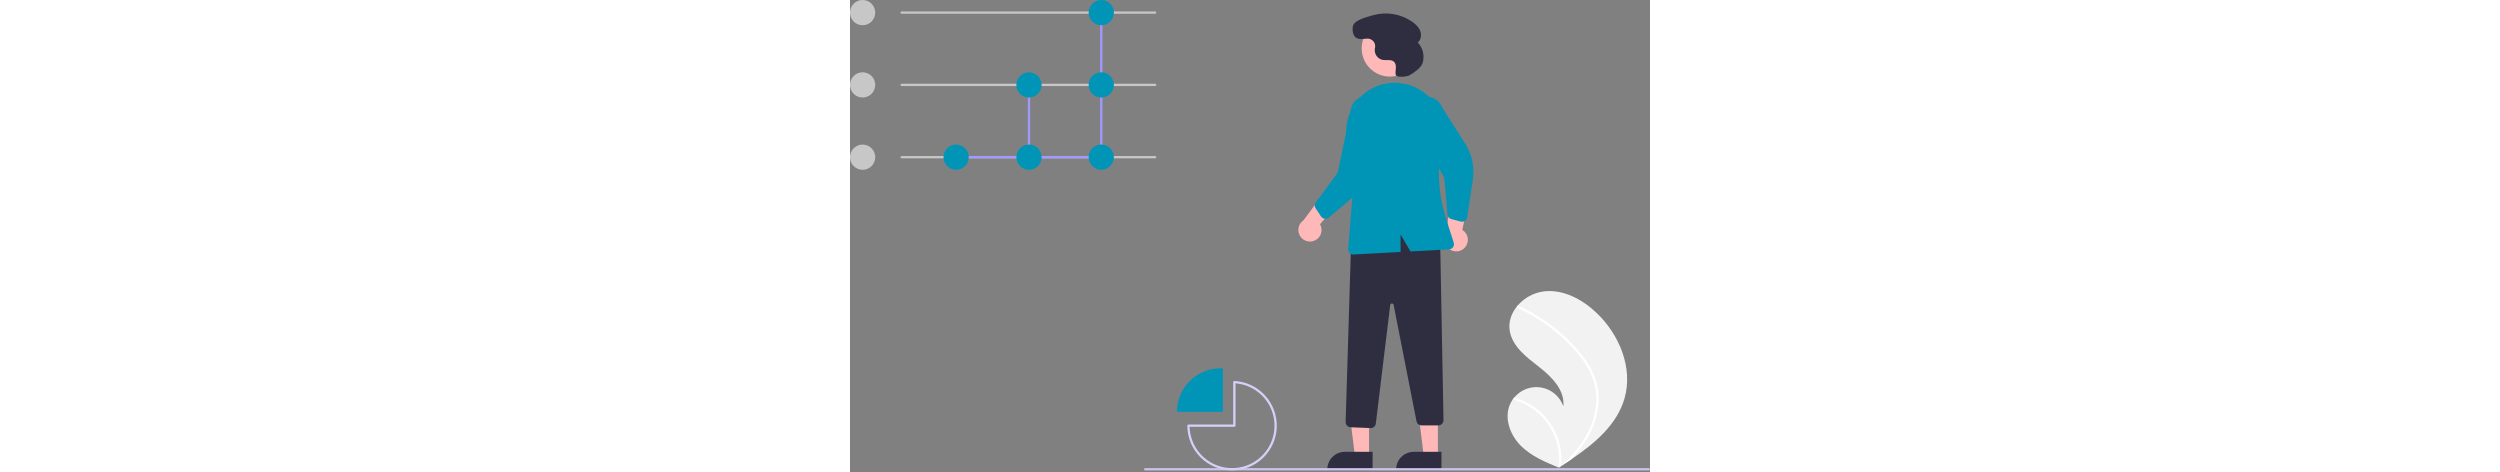 <svg width="1000px" viewBox="0 0 320 189" fill="none" xmlns="http://www.w3.org/2000/svg">
<rect x="0" y="0" width="320" height="189" fill="#808080" stroke="none"/>
<g clip-path="url(#clip0_119_321)">
<path d="M309.804 159.372C306.739 170.003 297.791 177.446 288.457 183.768C287.154 184.65 285.85 185.513 284.546 186.355C284.537 186.359 284.528 186.367 284.519 186.371C284.456 186.412 284.394 186.452 284.335 186.493C284.066 186.666 283.797 186.84 283.53 187.011L283.676 187.077C283.676 187.077 283.82 187.154 283.663 187.089C283.616 187.07 283.567 187.052 283.52 187.032C278.098 184.845 272.579 182.497 268.423 178.4C264.112 174.146 261.593 167.473 263.927 161.884C264.234 161.152 264.622 160.456 265.083 159.81C265.272 159.539 265.476 159.28 265.688 159.025C266.976 157.454 268.659 156.254 270.564 155.548C272.469 154.843 274.528 154.658 276.529 155.011C278.529 155.365 280.399 156.246 281.947 157.562C283.494 158.878 284.663 160.583 285.333 162.501C286.019 156.116 280.754 150.768 275.688 146.822C270.619 142.877 264.859 138.582 263.879 132.233C263.332 128.7 264.561 125.276 266.798 122.528C266.868 122.444 266.937 122.361 267.008 122.28C269.732 119.079 273.564 117.023 277.737 116.524C285.51 115.716 293.059 119.83 298.706 125.234C307.794 133.929 313.288 147.284 309.804 159.372Z" fill="#F2F2F2"/>
<path d="M295.195 145.466C296.686 147.787 297.832 150.313 298.594 152.964C299.239 155.334 299.526 157.787 299.446 160.242C299.238 165.292 297.82 170.22 295.311 174.608C293.422 177.938 291.119 181.016 288.457 183.768C287.154 184.65 285.85 185.513 284.546 186.355C284.537 186.359 284.528 186.367 284.519 186.371C284.457 186.412 284.394 186.452 284.335 186.493C284.066 186.666 283.797 186.84 283.53 187.011C283.53 187.011 283.82 187.154 283.663 187.089C283.616 187.07 283.567 187.052 283.52 187.032C284.006 183.048 283.53 179.005 282.132 175.242C280.733 171.48 278.454 168.107 275.483 165.407C272.506 162.748 268.942 160.83 265.083 159.81C265.272 159.539 265.476 159.28 265.689 159.025C267.179 159.443 268.63 159.992 270.024 160.666C275.006 163.059 279.086 166.992 281.659 171.884C283.968 176.326 284.962 181.335 284.524 186.322C284.747 186.12 284.97 185.913 285.186 185.709C289.307 181.867 292.967 177.458 295.443 172.369C297.592 168.059 298.648 163.287 298.519 158.473C298.317 153.224 296.225 148.362 293.197 144.13C289.878 139.614 285.958 135.574 281.544 132.12C277.096 128.558 272.229 125.553 267.051 123.173C266.934 123.118 266.843 123.021 266.796 122.901C266.749 122.781 266.75 122.647 266.798 122.528C266.833 122.421 266.908 122.332 267.008 122.28C267.06 122.258 267.115 122.247 267.171 122.25C267.227 122.252 267.282 122.267 267.331 122.294C267.971 122.588 268.605 122.886 269.235 123.197C274.48 125.79 279.383 129.024 283.831 132.826C288.128 136.489 292.173 140.674 295.195 145.466Z" fill="white"/>
<path d="M185.585 96.334C186.219 96.104 186.795 95.738 187.273 95.261C187.75 94.784 188.117 94.209 188.348 93.575C188.579 92.941 188.668 92.264 188.609 91.592C188.55 90.92 188.344 90.269 188.007 89.685L198.727 77.274L190.276 76.174L181.391 88.128C180.448 88.761 179.769 89.718 179.484 90.817C179.199 91.916 179.327 93.082 179.843 94.094C180.36 95.105 181.23 95.892 182.288 96.305C183.347 96.718 184.52 96.728 185.585 96.334Z" fill="#FFB8B8"/>
<path d="M246.009 98.957C246.454 98.449 246.782 97.851 246.97 97.203C247.159 96.555 247.203 95.874 247.099 95.207C246.996 94.54 246.748 93.904 246.372 93.344C245.996 92.784 245.502 92.313 244.925 91.964L248.332 75.922L240.398 79.033L238.379 93.79C237.857 94.799 237.724 95.964 238.004 97.065C238.284 98.165 238.958 99.125 239.899 99.762C240.839 100.399 241.981 100.669 243.107 100.52C244.233 100.372 245.266 99.816 246.009 98.957Z" fill="#FFB8B8"/>
<path d="M207.613 182.56L201.987 182.56L199.31 160.858L207.614 160.859L207.613 182.56Z" fill="#FFB8B8"/>
<path d="M209.048 188.014L190.906 188.014V187.784C190.906 186.857 191.089 185.939 191.444 185.082C191.799 184.225 192.319 183.447 192.975 182.791C193.63 182.135 194.409 181.615 195.266 181.26C196.122 180.906 197.04 180.723 197.968 180.723L209.048 180.723L209.048 188.014Z" fill="#2F2E41"/>
<path d="M235.149 182.56L229.522 182.56L226.846 160.858L235.15 160.859L235.149 182.56Z" fill="#FFB8B8"/>
<path d="M236.584 188.014L218.442 188.014V187.784C218.442 186.857 218.625 185.939 218.98 185.082C219.334 184.225 219.855 183.447 220.51 182.791C221.166 182.135 221.944 181.615 222.801 181.26C223.658 180.906 224.576 180.723 225.503 180.723L236.584 180.723L236.584 188.014Z" fill="#2F2E41"/>
<path d="M208.199 171.228L200.235 170.91C199.691 170.886 199.179 170.65 198.808 170.252C198.438 169.854 198.238 169.327 198.253 168.783L200.497 95.181L200.644 95.128C214.602 90.079 226.15 90.46 235.947 96.294L236.057 96.359L237.401 168.045C237.406 168.319 237.356 168.592 237.255 168.847C237.154 169.102 237.002 169.334 236.81 169.53C236.618 169.726 236.388 169.882 236.135 169.988C235.882 170.094 235.61 170.149 235.336 170.149H228.62C228.142 170.148 227.678 169.981 227.309 169.678C226.939 169.374 226.687 168.951 226.593 168.482L217.445 121.943C217.413 121.782 217.325 121.637 217.197 121.536C217.068 121.434 216.908 121.381 216.744 121.387C216.58 121.393 216.424 121.458 216.303 121.569C216.183 121.68 216.106 121.83 216.086 121.993L210.332 169.414C210.269 169.914 210.026 170.374 209.648 170.708C209.271 171.042 208.785 171.227 208.281 171.23C208.254 171.23 208.227 171.229 208.199 171.228Z" fill="#2F2E41"/>
<path d="M215.948 30.634C222.173 30.634 227.219 25.588 227.219 19.363C227.219 13.137 222.173 8.091 215.948 8.091C209.723 8.091 204.676 13.137 204.676 19.363C204.676 25.588 209.723 30.634 215.948 30.634Z" fill="#FFB8B8"/>
<path d="M189.394 87.375C189.003 87.221 188.668 86.951 188.435 86.601L186.257 83.342C186.022 82.989 185.901 82.572 185.911 82.147C185.92 81.723 186.06 81.312 186.311 80.97L195.091 69.053L200.592 42.659C200.908 41.844 201.382 41.099 201.987 40.468C202.591 39.836 203.314 39.329 204.114 38.977C204.914 38.625 205.776 38.434 206.65 38.415C207.524 38.396 208.394 38.549 209.208 38.866C210.023 39.184 210.767 39.658 211.398 40.264C212.03 40.869 212.535 41.592 212.887 42.393C213.238 43.193 213.428 44.056 213.446 44.93C213.464 45.804 213.309 46.673 212.991 47.487L210.391 64.285C209.603 69.383 206.99 74.021 203.037 77.337L191.479 87.036C191.257 87.222 190.998 87.36 190.719 87.439C190.44 87.519 190.147 87.539 189.86 87.498C189.701 87.476 189.544 87.434 189.394 87.375Z" fill="#0095B7"/>
<path d="M245.528 88.571C245.132 88.713 244.703 88.732 244.296 88.624L240.508 87.617C240.098 87.507 239.732 87.273 239.459 86.948C239.186 86.624 239.019 86.223 238.982 85.8L237.698 71.053L224.388 47.607C224.088 46.786 223.951 45.914 223.988 45.041C224.024 44.167 224.232 43.31 224.6 42.517C224.968 41.724 225.489 41.011 226.132 40.419C226.776 39.828 227.53 39.369 228.351 39.069C229.172 38.769 230.044 38.633 230.917 38.67C231.791 38.707 232.648 38.916 233.441 39.285C234.233 39.654 234.946 40.175 235.537 40.819C236.128 41.463 236.586 42.218 236.885 43.039L246.032 57.365C248.809 61.713 249.912 66.921 249.136 72.021L246.869 86.939C246.825 87.225 246.721 87.5 246.565 87.744C246.408 87.988 246.202 88.196 245.959 88.356C245.824 88.444 245.679 88.516 245.528 88.571Z" fill="#0095B7"/>
<path d="M203.619 39.38C205.555 37.257 207.943 35.595 210.607 34.518C213.271 33.441 216.142 32.976 219.01 33.157C219.198 33.168 219.386 33.182 219.573 33.196C222.291 33.411 224.932 34.204 227.319 35.521C229.706 36.839 231.784 38.651 233.414 40.836C235.072 43.051 236.237 45.596 236.833 48.298C237.429 51 237.44 53.798 236.868 56.506C234.682 66.852 235.235 77.589 238.472 87.656L241.496 97.045C241.593 97.346 241.62 97.665 241.574 97.978C241.528 98.29 241.411 98.588 241.232 98.849C241.052 99.109 240.816 99.325 240.54 99.479C240.264 99.634 239.957 99.723 239.641 99.74L224.182 100.571L220.226 93.737V100.783L201.437 101.794C201.4 101.796 201.363 101.797 201.326 101.797C201.041 101.797 200.759 101.738 200.497 101.623C200.236 101.509 200.002 101.341 199.808 101.132C199.615 100.922 199.467 100.675 199.374 100.405C199.281 100.136 199.245 99.85 199.268 99.566L201.392 73.232L198.728 55.346C198.297 52.488 198.512 49.57 199.359 46.807C200.205 44.044 201.661 41.506 203.619 39.38Z" fill="#0095B7"/>
<path d="M223.782 30.123C222.738 30.723 218.613 31.122 218.319 29.954L218.313 29.928C218.108 29.073 218.278 28.179 218.337 27.302C218.396 26.424 218.31 25.46 217.712 24.815C216.598 23.612 214.615 24.25 213.004 23.945C212.06 23.735 211.226 23.187 210.656 22.406C210.087 21.624 209.822 20.662 209.911 19.699C209.934 19.517 209.97 19.334 210.01 19.151C210.111 18.689 210.103 18.209 209.987 17.75C209.872 17.292 209.651 16.866 209.343 16.506C209.035 16.147 208.648 15.864 208.212 15.679C207.776 15.495 207.304 15.414 206.831 15.443C205.203 15.536 203.445 16.029 202.098 14.823C201.056 13.89 200.802 11.463 201.26 10.141C202.029 7.921 206.957 6.758 209.108 6.119C211.769 5.351 214.568 5.184 217.301 5.633C220.035 6.081 222.634 7.133 224.909 8.712C226.268 9.67 227.537 10.874 228.117 12.432C228.696 13.991 228.416 15.957 227.11 16.986C228.123 18.058 228.836 19.377 229.178 20.811C229.52 22.245 229.479 23.744 229.059 25.157C228.414 27.236 225.335 29.229 223.782 30.123Z" fill="#2F2E41"/>
<path d="M122.075 63.332H20.652C20.53 63.332 20.413 63.283 20.327 63.197C20.241 63.111 20.193 62.995 20.193 62.873C20.193 62.751 20.241 62.635 20.327 62.548C20.413 62.462 20.53 62.414 20.652 62.414H122.075C122.196 62.414 122.313 62.462 122.399 62.548C122.485 62.635 122.533 62.751 122.533 62.873C122.533 62.995 122.485 63.111 122.399 63.197C122.313 63.283 122.196 63.332 122.075 63.332Z" fill="#C7C7C7"/>
<path d="M99.862 63.332H42.221C42.099 63.332 41.983 63.283 41.897 63.197C41.811 63.111 41.762 62.995 41.762 62.873C41.762 62.751 41.811 62.635 41.897 62.548C41.983 62.462 42.099 62.414 42.221 62.414H99.862C99.983 62.414 100.1 62.462 100.186 62.548C100.272 62.635 100.32 62.751 100.32 62.873C100.32 62.995 100.272 63.111 100.186 63.197C100.1 63.283 99.983 63.332 99.862 63.332Z" fill="#A098FF"/>
<path d="M71.593 63.332C71.471 63.332 71.354 63.283 71.268 63.197C71.182 63.111 71.133 62.995 71.133 62.873V33.961C71.133 33.839 71.182 33.722 71.268 33.636C71.354 33.55 71.471 33.502 71.593 33.502C71.714 33.502 71.831 33.55 71.917 33.636C72.003 33.722 72.051 33.839 72.051 33.961V62.873C72.051 62.995 72.003 63.111 71.917 63.197C71.831 63.283 71.714 63.332 71.593 63.332Z" fill="#A098FF"/>
<path d="M100.505 63.332C100.383 63.332 100.266 63.283 100.18 63.197C100.094 63.111 100.046 62.995 100.046 62.873V5.048C100.046 4.926 100.094 4.81 100.18 4.724C100.266 4.638 100.383 4.589 100.505 4.589C100.627 4.589 100.743 4.638 100.829 4.724C100.915 4.81 100.964 4.926 100.964 5.048V62.873C100.964 62.995 100.915 63.111 100.829 63.197C100.743 63.283 100.627 63.332 100.505 63.332Z" fill="#A098FF"/>
<path d="M5.048 10.096C7.836 10.096 10.096 7.836 10.096 5.048C10.096 2.26 7.836 0 5.048 0C2.26 0 0 2.26 0 5.048C0 7.836 2.26 10.096 5.048 10.096Z" fill="#C7C7C7"/>
<path d="M5.048 39.009C7.836 39.009 10.096 36.749 10.096 33.961C10.096 31.172 7.836 28.912 5.048 28.912C2.26 28.912 0 31.172 0 33.961C0 36.749 2.26 39.009 5.048 39.009Z" fill="#C7C7C7"/>
<path d="M5.048 67.921C7.836 67.921 10.096 65.661 10.096 62.873C10.096 60.085 7.836 57.825 5.048 57.825C2.26 57.825 0 60.085 0 62.873C0 65.661 2.26 67.921 5.048 67.921Z" fill="#C7C7C7"/>
<path d="M122.075 5.507H20.652C20.53 5.507 20.413 5.459 20.327 5.373C20.241 5.287 20.193 5.17 20.193 5.048C20.193 4.926 20.241 4.81 20.327 4.724C20.413 4.638 20.53 4.589 20.652 4.589H122.075C122.196 4.589 122.313 4.638 122.399 4.724C122.485 4.81 122.533 4.926 122.533 5.048C122.533 5.17 122.485 5.287 122.399 5.373C122.313 5.459 122.196 5.507 122.075 5.507Z" fill="#C7C7C7"/>
<path d="M122.075 34.419H20.652C20.53 34.419 20.413 34.371 20.327 34.285C20.241 34.199 20.193 34.082 20.193 33.961C20.193 33.839 20.241 33.722 20.327 33.636C20.413 33.55 20.53 33.502 20.652 33.502H122.075C122.196 33.502 122.313 33.55 122.399 33.636C122.485 33.722 122.533 33.839 122.533 33.961C122.533 34.082 122.485 34.199 122.399 34.285C122.313 34.371 122.196 34.419 122.075 34.419Z" fill="#C7C7C7"/>
<path d="M42.451 67.921C45.239 67.921 47.499 65.661 47.499 62.873C47.499 60.085 45.239 57.825 42.451 57.825C39.663 57.825 37.403 60.085 37.403 62.873C37.403 65.661 39.663 67.921 42.451 67.921Z" fill="#0095B7"/>
<path d="M71.593 39.009C74.381 39.009 76.641 36.749 76.641 33.961C76.641 31.172 74.381 28.912 71.593 28.912C68.805 28.912 66.544 31.172 66.544 33.961C66.544 36.749 68.805 39.009 71.593 39.009Z" fill="#0095B7"/>
<path d="M71.593 67.921C74.381 67.921 76.641 65.661 76.641 62.873C76.641 60.085 74.381 57.825 71.593 57.825C68.805 57.825 66.544 60.085 66.544 62.873C66.544 65.661 68.805 67.921 71.593 67.921Z" fill="#0095B7"/>
<path d="M100.505 10.096C103.293 10.096 105.553 7.836 105.553 5.048C105.553 2.26 103.293 0 100.505 0C97.717 0 95.457 2.26 95.457 5.048C95.457 7.836 97.717 10.096 100.505 10.096Z" fill="#0095B7"/>
<path d="M100.505 39.009C103.293 39.009 105.553 36.749 105.553 33.961C105.553 31.172 103.293 28.912 100.505 28.912C97.717 28.912 95.457 31.172 95.457 33.961C95.457 36.749 97.717 39.009 100.505 39.009Z" fill="#0095B7"/>
<path d="M100.505 67.921C103.293 67.921 105.553 65.661 105.553 62.873C105.553 60.085 103.293 57.825 100.505 57.825C97.717 57.825 95.457 60.085 95.457 62.873C95.457 65.661 97.717 67.921 100.505 67.921Z" fill="#0095B7"/>
<path d="M319.541 188.16H118.072C117.951 188.16 117.834 188.111 117.748 188.025C117.662 187.939 117.614 187.823 117.614 187.701C117.614 187.579 117.662 187.462 117.748 187.376C117.834 187.29 117.951 187.242 118.072 187.242H319.541C319.663 187.242 319.78 187.29 319.866 187.376C319.952 187.462 320 187.579 320 187.701C320 187.823 319.952 187.939 319.866 188.025C319.78 188.111 319.663 188.16 319.541 188.16Z" fill="#C9C5EE"/>
<path d="M149.151 147.34C148.847 147.324 148.541 147.316 148.233 147.315C143.608 147.315 139.172 149.153 135.902 152.423C132.631 155.694 130.794 160.129 130.794 164.755H149.151V147.34Z" fill="#0095B7"/>
<path d="M152.822 188.16C148.077 188.154 143.528 186.267 140.172 182.912C136.817 179.556 134.93 175.007 134.924 170.262C134.924 170.14 134.973 170.023 135.059 169.937C135.145 169.851 135.262 169.803 135.383 169.803H153.281V152.847C153.281 152.784 153.294 152.723 153.319 152.666C153.343 152.608 153.379 152.557 153.424 152.514C153.469 152.471 153.523 152.437 153.581 152.415C153.639 152.394 153.702 152.385 153.764 152.388C158.423 152.634 162.802 154.689 165.968 158.115C169.134 161.542 170.837 166.069 170.714 170.733C170.592 175.396 168.653 179.828 165.311 183.083C161.969 186.338 157.488 188.16 152.822 188.16ZM135.848 170.721C135.937 174 136.974 177.183 138.833 179.885C140.692 182.588 143.294 184.694 146.324 185.949C149.355 187.204 152.684 187.555 155.91 186.958C159.135 186.362 162.119 184.844 164.5 182.588C166.881 180.333 168.558 177.435 169.328 174.247C170.098 171.058 169.928 167.715 168.839 164.621C167.749 161.527 165.787 158.815 163.189 156.812C160.591 154.81 157.469 153.603 154.199 153.337V170.262C154.199 170.383 154.151 170.5 154.065 170.586C153.979 170.672 153.862 170.721 153.74 170.721H135.848Z" fill="#D4D1F8"/>
</g>
<defs>
<clipPath id="clip0_119_321">
<rect width="320" height="188.16" fill="white"/>
</clipPath>
</defs>
</svg>
